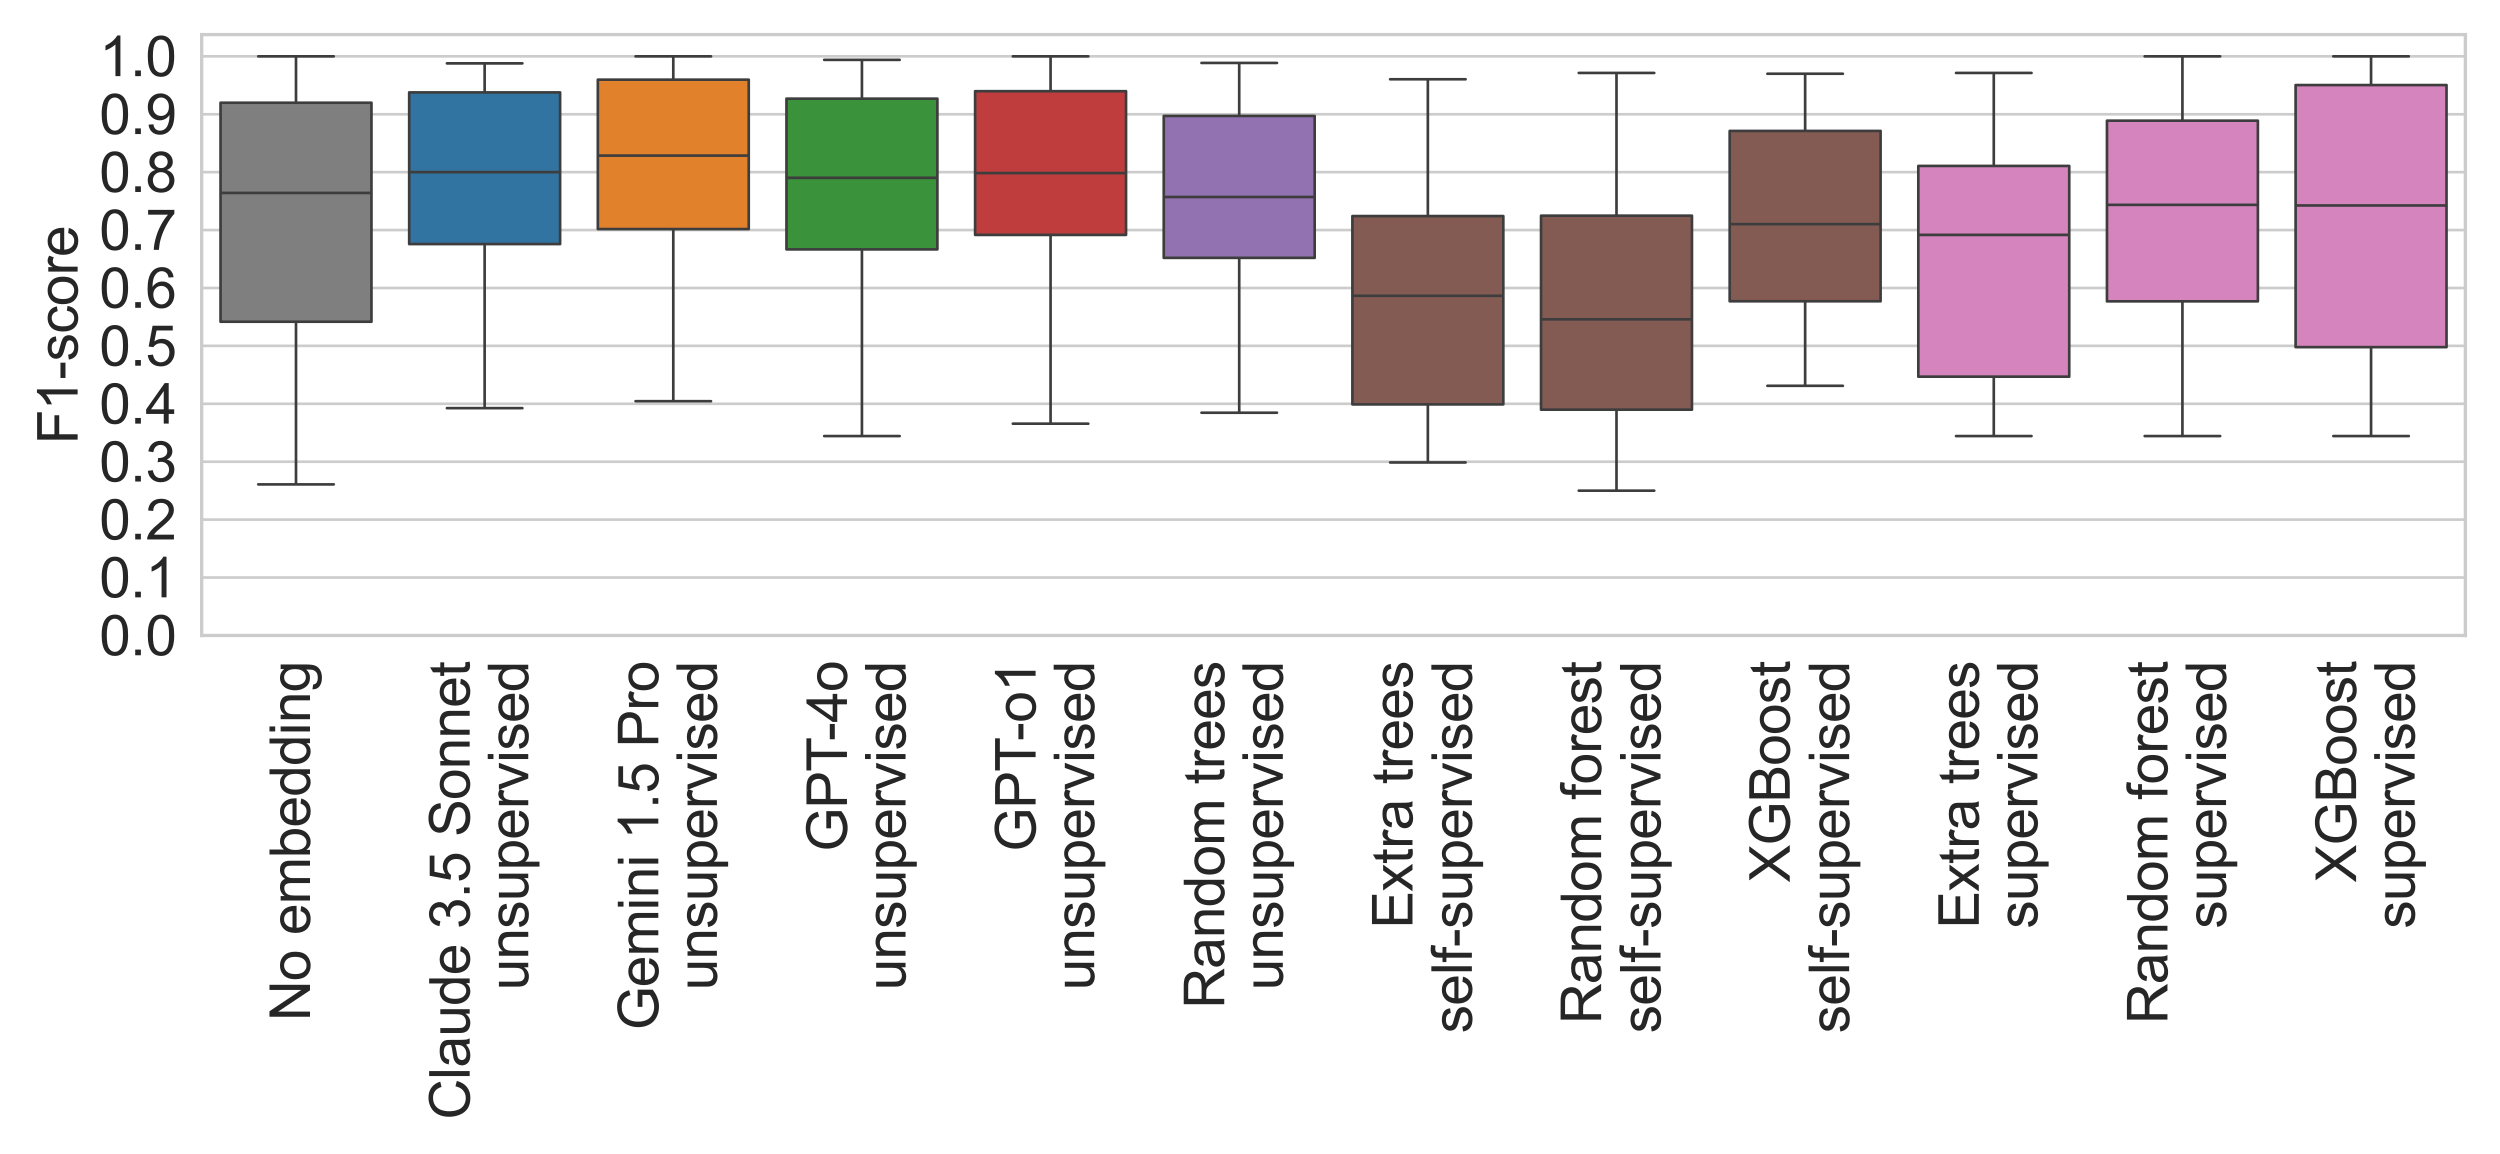 <?xml version="1.0" encoding="utf-8" standalone="no"?>
<!DOCTYPE svg PUBLIC "-//W3C//DTD SVG 1.1//EN"
  "http://www.w3.org/Graphics/SVG/1.1/DTD/svg11.dtd">
<svg xmlns:xlink="http://www.w3.org/1999/xlink" width="936pt" height="432pt" viewBox="0 0 936 432" xmlns="http://www.w3.org/2000/svg" version="1.1">
 <defs>
  <style type="text/css">*{stroke-linejoin: round; stroke-linecap: butt}</style>
 </defs>
 <g id="figure_1">
  <g id="patch_1">
   <path d="M 0 432 
L 936 432 
L 936 0 
L 0 0 
z
" style="fill: #ffffff"/>
  </g>
  <g id="axes_1">
   <g id="patch_2">
    <path d="M 75.51 237.91 
L 923.04 237.91 
L 923.04 12.96 
L 75.51 12.96 
z
" style="fill: #ffffff"/>
   </g>
   <g id="matplotlib.axis_1">
    <g id="xtick_1">
     <g id="text_1">
      <!-- No embedding -->
      <g style="fill: #262626" transform="translate(116.063 382.275) rotate(-90) scale(0.207 -0.207)">
       <defs>
        <path id="ArialMT-4e" d="M 488 0 
L 488 4581 
L 1109 4581 
L 3516 984 
L 3516 4581 
L 4097 4581 
L 4097 0 
L 3475 0 
L 1069 3600 
L 1069 0 
L 488 0 
z
" transform="scale(0.016)"/>
        <path id="ArialMT-6f" d="M 213 1659 
Q 213 2581 725 3025 
Q 1153 3394 1769 3394 
Q 2453 3394 2887 2945 
Q 3322 2497 3322 1706 
Q 3322 1066 3130 698 
Q 2938 331 2570 128 
Q 2203 -75 1769 -75 
Q 1072 -75 642 372 
Q 213 819 213 1659 
z
M 791 1659 
Q 791 1022 1069 705 
Q 1347 388 1769 388 
Q 2188 388 2466 706 
Q 2744 1025 2744 1678 
Q 2744 2294 2464 2611 
Q 2184 2928 1769 2928 
Q 1347 2928 1069 2612 
Q 791 2297 791 1659 
z
" transform="scale(0.016)"/>
        <path id="ArialMT-20" transform="scale(0.016)"/>
        <path id="ArialMT-65" d="M 2694 1069 
L 3275 997 
Q 3138 488 2766 206 
Q 2394 -75 1816 -75 
Q 1088 -75 661 373 
Q 234 822 234 1631 
Q 234 2469 665 2931 
Q 1097 3394 1784 3394 
Q 2450 3394 2872 2941 
Q 3294 2488 3294 1666 
Q 3294 1616 3291 1516 
L 816 1516 
Q 847 969 1125 678 
Q 1403 388 1819 388 
Q 2128 388 2347 550 
Q 2566 713 2694 1069 
z
M 847 1978 
L 2700 1978 
Q 2663 2397 2488 2606 
Q 2219 2931 1791 2931 
Q 1403 2931 1139 2672 
Q 875 2413 847 1978 
z
" transform="scale(0.016)"/>
        <path id="ArialMT-6d" d="M 422 0 
L 422 3319 
L 925 3319 
L 925 2853 
Q 1081 3097 1340 3245 
Q 1600 3394 1931 3394 
Q 2300 3394 2536 3241 
Q 2772 3088 2869 2813 
Q 3263 3394 3894 3394 
Q 4388 3394 4653 3120 
Q 4919 2847 4919 2278 
L 4919 0 
L 4359 0 
L 4359 2091 
Q 4359 2428 4304 2576 
Q 4250 2725 4106 2815 
Q 3963 2906 3769 2906 
Q 3419 2906 3187 2673 
Q 2956 2441 2956 1928 
L 2956 0 
L 2394 0 
L 2394 2156 
Q 2394 2531 2256 2718 
Q 2119 2906 1806 2906 
Q 1569 2906 1367 2781 
Q 1166 2656 1075 2415 
Q 984 2175 984 1722 
L 984 0 
L 422 0 
z
" transform="scale(0.016)"/>
        <path id="ArialMT-62" d="M 941 0 
L 419 0 
L 419 4581 
L 981 4581 
L 981 2947 
Q 1338 3394 1891 3394 
Q 2197 3394 2470 3270 
Q 2744 3147 2920 2923 
Q 3097 2700 3197 2384 
Q 3297 2069 3297 1709 
Q 3297 856 2875 390 
Q 2453 -75 1863 -75 
Q 1275 -75 941 416 
L 941 0 
z
M 934 1684 
Q 934 1088 1097 822 
Q 1363 388 1816 388 
Q 2184 388 2453 708 
Q 2722 1028 2722 1663 
Q 2722 2313 2464 2622 
Q 2206 2931 1841 2931 
Q 1472 2931 1203 2611 
Q 934 2291 934 1684 
z
" transform="scale(0.016)"/>
        <path id="ArialMT-64" d="M 2575 0 
L 2575 419 
Q 2259 -75 1647 -75 
Q 1250 -75 917 144 
Q 584 363 401 755 
Q 219 1147 219 1656 
Q 219 2153 384 2558 
Q 550 2963 881 3178 
Q 1213 3394 1622 3394 
Q 1922 3394 2156 3267 
Q 2391 3141 2538 2938 
L 2538 4581 
L 3097 4581 
L 3097 0 
L 2575 0 
z
M 797 1656 
Q 797 1019 1065 703 
Q 1334 388 1700 388 
Q 2069 388 2326 689 
Q 2584 991 2584 1609 
Q 2584 2291 2321 2609 
Q 2059 2928 1675 2928 
Q 1300 2928 1048 2622 
Q 797 2316 797 1656 
z
" transform="scale(0.016)"/>
        <path id="ArialMT-69" d="M 425 3934 
L 425 4581 
L 988 4581 
L 988 3934 
L 425 3934 
z
M 425 0 
L 425 3319 
L 988 3319 
L 988 0 
L 425 0 
z
" transform="scale(0.016)"/>
        <path id="ArialMT-6e" d="M 422 0 
L 422 3319 
L 928 3319 
L 928 2847 
Q 1294 3394 1984 3394 
Q 2284 3394 2536 3286 
Q 2788 3178 2913 3003 
Q 3038 2828 3088 2588 
Q 3119 2431 3119 2041 
L 3119 0 
L 2556 0 
L 2556 2019 
Q 2556 2363 2490 2533 
Q 2425 2703 2258 2804 
Q 2091 2906 1866 2906 
Q 1506 2906 1245 2678 
Q 984 2450 984 1813 
L 984 0 
L 422 0 
z
" transform="scale(0.016)"/>
        <path id="ArialMT-67" d="M 319 -275 
L 866 -356 
Q 900 -609 1056 -725 
Q 1266 -881 1628 -881 
Q 2019 -881 2231 -725 
Q 2444 -569 2519 -288 
Q 2563 -116 2559 434 
Q 2191 0 1641 0 
Q 956 0 581 494 
Q 206 988 206 1678 
Q 206 2153 378 2554 
Q 550 2956 876 3175 
Q 1203 3394 1644 3394 
Q 2231 3394 2613 2919 
L 2613 3319 
L 3131 3319 
L 3131 450 
Q 3131 -325 2973 -648 
Q 2816 -972 2473 -1159 
Q 2131 -1347 1631 -1347 
Q 1038 -1347 672 -1080 
Q 306 -813 319 -275 
z
M 784 1719 
Q 784 1066 1043 766 
Q 1303 466 1694 466 
Q 2081 466 2343 764 
Q 2606 1063 2606 1700 
Q 2606 2309 2336 2618 
Q 2066 2928 1684 2928 
Q 1309 2928 1046 2623 
Q 784 2319 784 1719 
z
" transform="scale(0.016)"/>
       </defs>
       <use xlink:href="#ArialMT-4e"/>
       <use xlink:href="#ArialMT-6f" x="72.217"/>
       <use xlink:href="#ArialMT-20" x="127.832"/>
       <use xlink:href="#ArialMT-65" x="155.615"/>
       <use xlink:href="#ArialMT-6d" x="211.23"/>
       <use xlink:href="#ArialMT-62" x="294.531"/>
       <use xlink:href="#ArialMT-65" x="350.146"/>
       <use xlink:href="#ArialMT-64" x="405.762"/>
       <use xlink:href="#ArialMT-64" x="461.377"/>
       <use xlink:href="#ArialMT-69" x="516.992"/>
       <use xlink:href="#ArialMT-6e" x="539.209"/>
       <use xlink:href="#ArialMT-67" x="594.824"/>
      </g>
     </g>
    </g>
    <g id="xtick_2">
     <g id="text_2">
      <!-- Claude 3.5 Sonnet -->
      <g style="fill: #262626" transform="translate(175.846 419.179) rotate(-90) scale(0.207 -0.207)">
       <defs>
        <path id="ArialMT-43" d="M 3763 1606 
L 4369 1453 
Q 4178 706 3683 314 
Q 3188 -78 2472 -78 
Q 1731 -78 1267 223 
Q 803 525 561 1097 
Q 319 1669 319 2325 
Q 319 3041 592 3573 
Q 866 4106 1370 4382 
Q 1875 4659 2481 4659 
Q 3169 4659 3637 4309 
Q 4106 3959 4291 3325 
L 3694 3184 
Q 3534 3684 3231 3912 
Q 2928 4141 2469 4141 
Q 1941 4141 1586 3887 
Q 1231 3634 1087 3207 
Q 944 2781 944 2328 
Q 944 1744 1114 1308 
Q 1284 872 1643 656 
Q 2003 441 2422 441 
Q 2931 441 3284 734 
Q 3638 1028 3763 1606 
z
" transform="scale(0.016)"/>
        <path id="ArialMT-6c" d="M 409 0 
L 409 4581 
L 972 4581 
L 972 0 
L 409 0 
z
" transform="scale(0.016)"/>
        <path id="ArialMT-61" d="M 2588 409 
Q 2275 144 1986 34 
Q 1697 -75 1366 -75 
Q 819 -75 525 192 
Q 231 459 231 875 
Q 231 1119 342 1320 
Q 453 1522 633 1644 
Q 813 1766 1038 1828 
Q 1203 1872 1538 1913 
Q 2219 1994 2541 2106 
Q 2544 2222 2544 2253 
Q 2544 2597 2384 2738 
Q 2169 2928 1744 2928 
Q 1347 2928 1158 2789 
Q 969 2650 878 2297 
L 328 2372 
Q 403 2725 575 2942 
Q 747 3159 1072 3276 
Q 1397 3394 1825 3394 
Q 2250 3394 2515 3294 
Q 2781 3194 2906 3042 
Q 3031 2891 3081 2659 
Q 3109 2516 3109 2141 
L 3109 1391 
Q 3109 606 3145 398 
Q 3181 191 3288 0 
L 2700 0 
Q 2613 175 2588 409 
z
M 2541 1666 
Q 2234 1541 1622 1453 
Q 1275 1403 1131 1340 
Q 988 1278 909 1158 
Q 831 1038 831 891 
Q 831 666 1001 516 
Q 1172 366 1500 366 
Q 1825 366 2078 508 
Q 2331 650 2450 897 
Q 2541 1088 2541 1459 
L 2541 1666 
z
" transform="scale(0.016)"/>
        <path id="ArialMT-75" d="M 2597 0 
L 2597 488 
Q 2209 -75 1544 -75 
Q 1250 -75 995 37 
Q 741 150 617 320 
Q 494 491 444 738 
Q 409 903 409 1263 
L 409 3319 
L 972 3319 
L 972 1478 
Q 972 1038 1006 884 
Q 1059 663 1231 536 
Q 1403 409 1656 409 
Q 1909 409 2131 539 
Q 2353 669 2445 892 
Q 2538 1116 2538 1541 
L 2538 3319 
L 3100 3319 
L 3100 0 
L 2597 0 
z
" transform="scale(0.016)"/>
        <path id="ArialMT-33" d="M 269 1209 
L 831 1284 
Q 928 806 1161 595 
Q 1394 384 1728 384 
Q 2125 384 2398 659 
Q 2672 934 2672 1341 
Q 2672 1728 2419 1979 
Q 2166 2231 1775 2231 
Q 1616 2231 1378 2169 
L 1441 2663 
Q 1497 2656 1531 2656 
Q 1891 2656 2178 2843 
Q 2466 3031 2466 3422 
Q 2466 3731 2256 3934 
Q 2047 4138 1716 4138 
Q 1388 4138 1169 3931 
Q 950 3725 888 3313 
L 325 3413 
Q 428 3978 793 4289 
Q 1159 4600 1703 4600 
Q 2078 4600 2393 4439 
Q 2709 4278 2876 4000 
Q 3044 3722 3044 3409 
Q 3044 3113 2884 2869 
Q 2725 2625 2413 2481 
Q 2819 2388 3044 2092 
Q 3269 1797 3269 1353 
Q 3269 753 2831 336 
Q 2394 -81 1725 -81 
Q 1122 -81 723 278 
Q 325 638 269 1209 
z
" transform="scale(0.016)"/>
        <path id="ArialMT-2e" d="M 581 0 
L 581 641 
L 1222 641 
L 1222 0 
L 581 0 
z
" transform="scale(0.016)"/>
        <path id="ArialMT-35" d="M 266 1200 
L 856 1250 
Q 922 819 1161 601 
Q 1400 384 1738 384 
Q 2144 384 2425 690 
Q 2706 997 2706 1503 
Q 2706 1984 2436 2262 
Q 2166 2541 1728 2541 
Q 1456 2541 1237 2417 
Q 1019 2294 894 2097 
L 366 2166 
L 809 4519 
L 3088 4519 
L 3088 3981 
L 1259 3981 
L 1013 2750 
Q 1425 3038 1878 3038 
Q 2478 3038 2890 2622 
Q 3303 2206 3303 1553 
Q 3303 931 2941 478 
Q 2500 -78 1738 -78 
Q 1113 -78 717 272 
Q 322 622 266 1200 
z
" transform="scale(0.016)"/>
        <path id="ArialMT-53" d="M 288 1472 
L 859 1522 
Q 900 1178 1048 958 
Q 1197 738 1509 602 
Q 1822 466 2213 466 
Q 2559 466 2825 569 
Q 3091 672 3220 851 
Q 3350 1031 3350 1244 
Q 3350 1459 3225 1620 
Q 3100 1781 2813 1891 
Q 2628 1963 1997 2114 
Q 1366 2266 1113 2400 
Q 784 2572 623 2826 
Q 463 3081 463 3397 
Q 463 3744 659 4045 
Q 856 4347 1234 4503 
Q 1613 4659 2075 4659 
Q 2584 4659 2973 4495 
Q 3363 4331 3572 4012 
Q 3781 3694 3797 3291 
L 3216 3247 
Q 3169 3681 2898 3903 
Q 2628 4125 2100 4125 
Q 1550 4125 1298 3923 
Q 1047 3722 1047 3438 
Q 1047 3191 1225 3031 
Q 1400 2872 2139 2705 
Q 2878 2538 3153 2413 
Q 3553 2228 3743 1945 
Q 3934 1663 3934 1294 
Q 3934 928 3725 604 
Q 3516 281 3123 101 
Q 2731 -78 2241 -78 
Q 1619 -78 1198 103 
Q 778 284 539 648 
Q 300 1013 288 1472 
z
" transform="scale(0.016)"/>
        <path id="ArialMT-74" d="M 1650 503 
L 1731 6 
Q 1494 -44 1306 -44 
Q 1000 -44 831 53 
Q 663 150 594 308 
Q 525 466 525 972 
L 525 2881 
L 113 2881 
L 113 3319 
L 525 3319 
L 525 4141 
L 1084 4478 
L 1084 3319 
L 1650 3319 
L 1650 2881 
L 1084 2881 
L 1084 941 
Q 1084 700 1114 631 
Q 1144 563 1211 522 
Q 1278 481 1403 481 
Q 1497 481 1650 503 
z
" transform="scale(0.016)"/>
       </defs>
       <use xlink:href="#ArialMT-43"/>
       <use xlink:href="#ArialMT-6c" x="72.217"/>
       <use xlink:href="#ArialMT-61" x="94.434"/>
       <use xlink:href="#ArialMT-75" x="150.049"/>
       <use xlink:href="#ArialMT-64" x="205.664"/>
       <use xlink:href="#ArialMT-65" x="261.279"/>
       <use xlink:href="#ArialMT-20" x="316.895"/>
       <use xlink:href="#ArialMT-33" x="344.678"/>
       <use xlink:href="#ArialMT-2e" x="400.293"/>
       <use xlink:href="#ArialMT-35" x="428.076"/>
       <use xlink:href="#ArialMT-20" x="483.691"/>
       <use xlink:href="#ArialMT-53" x="511.475"/>
       <use xlink:href="#ArialMT-6f" x="578.174"/>
       <use xlink:href="#ArialMT-6e" x="633.789"/>
       <use xlink:href="#ArialMT-6e" x="689.404"/>
       <use xlink:href="#ArialMT-65" x="745.02"/>
       <use xlink:href="#ArialMT-74" x="800.635"/>
      </g>
      <!-- unsupervised -->
      <g style="fill: #262626" transform="translate(197.778 370.744) rotate(-90) scale(0.207 -0.207)">
       <defs>
        <path id="ArialMT-73" d="M 197 991 
L 753 1078 
Q 800 744 1014 566 
Q 1228 388 1613 388 
Q 2000 388 2187 545 
Q 2375 703 2375 916 
Q 2375 1106 2209 1216 
Q 2094 1291 1634 1406 
Q 1016 1563 777 1677 
Q 538 1791 414 1992 
Q 291 2194 291 2438 
Q 291 2659 392 2848 
Q 494 3038 669 3163 
Q 800 3259 1026 3326 
Q 1253 3394 1513 3394 
Q 1903 3394 2198 3281 
Q 2494 3169 2634 2976 
Q 2775 2784 2828 2463 
L 2278 2388 
Q 2241 2644 2061 2787 
Q 1881 2931 1553 2931 
Q 1166 2931 1000 2803 
Q 834 2675 834 2503 
Q 834 2394 903 2306 
Q 972 2216 1119 2156 
Q 1203 2125 1616 2013 
Q 2213 1853 2448 1751 
Q 2684 1650 2818 1456 
Q 2953 1263 2953 975 
Q 2953 694 2789 445 
Q 2625 197 2315 61 
Q 2006 -75 1616 -75 
Q 969 -75 630 194 
Q 291 463 197 991 
z
" transform="scale(0.016)"/>
        <path id="ArialMT-70" d="M 422 -1272 
L 422 3319 
L 934 3319 
L 934 2888 
Q 1116 3141 1344 3267 
Q 1572 3394 1897 3394 
Q 2322 3394 2647 3175 
Q 2972 2956 3137 2557 
Q 3303 2159 3303 1684 
Q 3303 1175 3120 767 
Q 2938 359 2589 142 
Q 2241 -75 1856 -75 
Q 1575 -75 1351 44 
Q 1128 163 984 344 
L 984 -1272 
L 422 -1272 
z
M 931 1641 
Q 931 1000 1190 694 
Q 1450 388 1819 388 
Q 2194 388 2461 705 
Q 2728 1022 2728 1688 
Q 2728 2322 2467 2637 
Q 2206 2953 1844 2953 
Q 1484 2953 1207 2617 
Q 931 2281 931 1641 
z
" transform="scale(0.016)"/>
        <path id="ArialMT-72" d="M 416 0 
L 416 3319 
L 922 3319 
L 922 2816 
Q 1116 3169 1280 3281 
Q 1444 3394 1641 3394 
Q 1925 3394 2219 3213 
L 2025 2691 
Q 1819 2813 1613 2813 
Q 1428 2813 1281 2702 
Q 1134 2591 1072 2394 
Q 978 2094 978 1738 
L 978 0 
L 416 0 
z
" transform="scale(0.016)"/>
        <path id="ArialMT-76" d="M 1344 0 
L 81 3319 
L 675 3319 
L 1388 1331 
Q 1503 1009 1600 663 
Q 1675 925 1809 1294 
L 2547 3319 
L 3125 3319 
L 1869 0 
L 1344 0 
z
" transform="scale(0.016)"/>
       </defs>
       <use xlink:href="#ArialMT-75"/>
       <use xlink:href="#ArialMT-6e" x="55.615"/>
       <use xlink:href="#ArialMT-73" x="111.23"/>
       <use xlink:href="#ArialMT-75" x="161.23"/>
       <use xlink:href="#ArialMT-70" x="216.846"/>
       <use xlink:href="#ArialMT-65" x="272.461"/>
       <use xlink:href="#ArialMT-72" x="328.076"/>
       <use xlink:href="#ArialMT-76" x="361.377"/>
       <use xlink:href="#ArialMT-69" x="411.377"/>
       <use xlink:href="#ArialMT-73" x="433.594"/>
       <use xlink:href="#ArialMT-65" x="483.594"/>
       <use xlink:href="#ArialMT-64" x="539.209"/>
      </g>
     </g>
    </g>
    <g id="xtick_3">
     <g id="text_3">
      <!-- Gemini 1.5 Pro -->
      <g style="fill: #262626" transform="translate(246.473 385.7) rotate(-90) scale(0.207 -0.207)">
       <defs>
        <path id="ArialMT-47" d="M 2638 1797 
L 2638 2334 
L 4578 2338 
L 4578 638 
Q 4131 281 3656 101 
Q 3181 -78 2681 -78 
Q 2006 -78 1454 211 
Q 903 500 622 1047 
Q 341 1594 341 2269 
Q 341 2938 620 3517 
Q 900 4097 1425 4378 
Q 1950 4659 2634 4659 
Q 3131 4659 3532 4498 
Q 3934 4338 4162 4050 
Q 4391 3763 4509 3300 
L 3963 3150 
Q 3859 3500 3706 3700 
Q 3553 3900 3268 4020 
Q 2984 4141 2638 4141 
Q 2222 4141 1919 4014 
Q 1616 3888 1430 3681 
Q 1244 3475 1141 3228 
Q 966 2803 966 2306 
Q 966 1694 1177 1281 
Q 1388 869 1791 669 
Q 2194 469 2647 469 
Q 3041 469 3416 620 
Q 3791 772 3984 944 
L 3984 1797 
L 2638 1797 
z
" transform="scale(0.016)"/>
        <path id="ArialMT-31" d="M 2384 0 
L 1822 0 
L 1822 3584 
Q 1619 3391 1289 3197 
Q 959 3003 697 2906 
L 697 3450 
Q 1169 3672 1522 3987 
Q 1875 4303 2022 4600 
L 2384 4600 
L 2384 0 
z
" transform="scale(0.016)"/>
        <path id="ArialMT-50" d="M 494 0 
L 494 4581 
L 2222 4581 
Q 2678 4581 2919 4538 
Q 3256 4481 3484 4323 
Q 3713 4166 3852 3881 
Q 3991 3597 3991 3256 
Q 3991 2672 3619 2267 
Q 3247 1863 2275 1863 
L 1100 1863 
L 1100 0 
L 494 0 
z
M 1100 2403 
L 2284 2403 
Q 2872 2403 3119 2622 
Q 3366 2841 3366 3238 
Q 3366 3525 3220 3729 
Q 3075 3934 2838 4000 
Q 2684 4041 2272 4041 
L 1100 4041 
L 1100 2403 
z
" transform="scale(0.016)"/>
       </defs>
       <use xlink:href="#ArialMT-47"/>
       <use xlink:href="#ArialMT-65" x="77.783"/>
       <use xlink:href="#ArialMT-6d" x="133.398"/>
       <use xlink:href="#ArialMT-69" x="216.699"/>
       <use xlink:href="#ArialMT-6e" x="238.916"/>
       <use xlink:href="#ArialMT-69" x="294.531"/>
       <use xlink:href="#ArialMT-20" x="316.748"/>
       <use xlink:href="#ArialMT-31" x="344.531"/>
       <use xlink:href="#ArialMT-2e" x="400.146"/>
       <use xlink:href="#ArialMT-35" x="427.93"/>
       <use xlink:href="#ArialMT-20" x="483.545"/>
       <use xlink:href="#ArialMT-50" x="511.328"/>
       <use xlink:href="#ArialMT-72" x="578.027"/>
       <use xlink:href="#ArialMT-6f" x="611.328"/>
      </g>
      <!-- unsupervised -->
      <g style="fill: #262626" transform="translate(268.405 370.744) rotate(-90) scale(0.207 -0.207)">
       <use xlink:href="#ArialMT-75"/>
       <use xlink:href="#ArialMT-6e" x="55.615"/>
       <use xlink:href="#ArialMT-73" x="111.23"/>
       <use xlink:href="#ArialMT-75" x="161.23"/>
       <use xlink:href="#ArialMT-70" x="216.846"/>
       <use xlink:href="#ArialMT-65" x="272.461"/>
       <use xlink:href="#ArialMT-72" x="328.076"/>
       <use xlink:href="#ArialMT-76" x="361.377"/>
       <use xlink:href="#ArialMT-69" x="411.377"/>
       <use xlink:href="#ArialMT-73" x="433.594"/>
       <use xlink:href="#ArialMT-65" x="483.594"/>
       <use xlink:href="#ArialMT-64" x="539.209"/>
      </g>
     </g>
    </g>
    <g id="xtick_4">
     <g id="text_4">
      <!-- GPT-4o -->
      <g style="fill: #262626" transform="translate(317.101 318.862) rotate(-90) scale(0.207 -0.207)">
       <defs>
        <path id="ArialMT-54" d="M 1659 0 
L 1659 4041 
L 150 4041 
L 150 4581 
L 3781 4581 
L 3781 4041 
L 2266 4041 
L 2266 0 
L 1659 0 
z
" transform="scale(0.016)"/>
        <path id="ArialMT-2d" d="M 203 1375 
L 203 1941 
L 1931 1941 
L 1931 1375 
L 203 1375 
z
" transform="scale(0.016)"/>
        <path id="ArialMT-34" d="M 2069 0 
L 2069 1097 
L 81 1097 
L 81 1613 
L 2172 4581 
L 2631 4581 
L 2631 1613 
L 3250 1613 
L 3250 1097 
L 2631 1097 
L 2631 0 
L 2069 0 
z
M 2069 1613 
L 2069 3678 
L 634 1613 
L 2069 1613 
z
" transform="scale(0.016)"/>
       </defs>
       <use xlink:href="#ArialMT-47"/>
       <use xlink:href="#ArialMT-50" x="77.783"/>
       <use xlink:href="#ArialMT-54" x="144.482"/>
       <use xlink:href="#ArialMT-2d" x="200.066"/>
       <use xlink:href="#ArialMT-34" x="233.367"/>
       <use xlink:href="#ArialMT-6f" x="288.982"/>
      </g>
      <!-- unsupervised -->
      <g style="fill: #262626" transform="translate(339.033 370.744) rotate(-90) scale(0.207 -0.207)">
       <use xlink:href="#ArialMT-75"/>
       <use xlink:href="#ArialMT-6e" x="55.615"/>
       <use xlink:href="#ArialMT-73" x="111.23"/>
       <use xlink:href="#ArialMT-75" x="161.23"/>
       <use xlink:href="#ArialMT-70" x="216.846"/>
       <use xlink:href="#ArialMT-65" x="272.461"/>
       <use xlink:href="#ArialMT-72" x="328.076"/>
       <use xlink:href="#ArialMT-76" x="361.377"/>
       <use xlink:href="#ArialMT-69" x="411.377"/>
       <use xlink:href="#ArialMT-73" x="433.594"/>
       <use xlink:href="#ArialMT-65" x="483.594"/>
       <use xlink:href="#ArialMT-64" x="539.209"/>
      </g>
     </g>
    </g>
    <g id="xtick_5">
     <g id="text_5">
      <!-- GPT-o1 -->
      <g style="fill: #262626" transform="translate(387.728 318.862) rotate(-90) scale(0.207 -0.207)">
       <use xlink:href="#ArialMT-47"/>
       <use xlink:href="#ArialMT-50" x="77.783"/>
       <use xlink:href="#ArialMT-54" x="144.482"/>
       <use xlink:href="#ArialMT-2d" x="200.066"/>
       <use xlink:href="#ArialMT-6f" x="233.367"/>
       <use xlink:href="#ArialMT-31" x="288.982"/>
      </g>
      <!-- unsupervised -->
      <g style="fill: #262626" transform="translate(409.66 370.744) rotate(-90) scale(0.207 -0.207)">
       <use xlink:href="#ArialMT-75"/>
       <use xlink:href="#ArialMT-6e" x="55.615"/>
       <use xlink:href="#ArialMT-73" x="111.23"/>
       <use xlink:href="#ArialMT-75" x="161.23"/>
       <use xlink:href="#ArialMT-70" x="216.846"/>
       <use xlink:href="#ArialMT-65" x="272.461"/>
       <use xlink:href="#ArialMT-72" x="328.076"/>
       <use xlink:href="#ArialMT-76" x="361.377"/>
       <use xlink:href="#ArialMT-69" x="411.377"/>
       <use xlink:href="#ArialMT-73" x="433.594"/>
       <use xlink:href="#ArialMT-65" x="483.594"/>
       <use xlink:href="#ArialMT-64" x="539.209"/>
      </g>
     </g>
    </g>
    <g id="xtick_6">
     <g id="text_6">
      <!-- Random trees -->
      <g style="fill: #262626" transform="translate(458.356 377.639) rotate(-90) scale(0.207 -0.207)">
       <defs>
        <path id="ArialMT-52" d="M 503 0 
L 503 4581 
L 2534 4581 
Q 3147 4581 3465 4457 
Q 3784 4334 3975 4021 
Q 4166 3709 4166 3331 
Q 4166 2844 3850 2509 
Q 3534 2175 2875 2084 
Q 3116 1969 3241 1856 
Q 3506 1613 3744 1247 
L 4541 0 
L 3778 0 
L 3172 953 
Q 2906 1366 2734 1584 
Q 2563 1803 2427 1890 
Q 2291 1978 2150 2013 
Q 2047 2034 1813 2034 
L 1109 2034 
L 1109 0 
L 503 0 
z
M 1109 2559 
L 2413 2559 
Q 2828 2559 3062 2645 
Q 3297 2731 3419 2920 
Q 3541 3109 3541 3331 
Q 3541 3656 3305 3865 
Q 3069 4075 2559 4075 
L 1109 4075 
L 1109 2559 
z
" transform="scale(0.016)"/>
       </defs>
       <use xlink:href="#ArialMT-52"/>
       <use xlink:href="#ArialMT-61" x="72.217"/>
       <use xlink:href="#ArialMT-6e" x="127.832"/>
       <use xlink:href="#ArialMT-64" x="183.447"/>
       <use xlink:href="#ArialMT-6f" x="239.062"/>
       <use xlink:href="#ArialMT-6d" x="294.678"/>
       <use xlink:href="#ArialMT-20" x="377.979"/>
       <use xlink:href="#ArialMT-74" x="405.762"/>
       <use xlink:href="#ArialMT-72" x="433.545"/>
       <use xlink:href="#ArialMT-65" x="466.846"/>
       <use xlink:href="#ArialMT-65" x="522.461"/>
       <use xlink:href="#ArialMT-73" x="578.076"/>
      </g>
      <!-- unsupervised -->
      <g style="fill: #262626" transform="translate(480.288 370.744) rotate(-90) scale(0.207 -0.207)">
       <use xlink:href="#ArialMT-75"/>
       <use xlink:href="#ArialMT-6e" x="55.615"/>
       <use xlink:href="#ArialMT-73" x="111.23"/>
       <use xlink:href="#ArialMT-75" x="161.23"/>
       <use xlink:href="#ArialMT-70" x="216.846"/>
       <use xlink:href="#ArialMT-65" x="272.461"/>
       <use xlink:href="#ArialMT-72" x="328.076"/>
       <use xlink:href="#ArialMT-76" x="361.377"/>
       <use xlink:href="#ArialMT-69" x="411.377"/>
       <use xlink:href="#ArialMT-73" x="433.594"/>
       <use xlink:href="#ArialMT-65" x="483.594"/>
       <use xlink:href="#ArialMT-64" x="539.209"/>
      </g>
     </g>
    </g>
    <g id="xtick_7">
     <g id="text_7">
      <!-- Extra trees -->
      <g style="fill: #262626" transform="translate(528.832 347.662) rotate(-90) scale(0.207 -0.207)">
       <defs>
        <path id="ArialMT-45" d="M 506 0 
L 506 4581 
L 3819 4581 
L 3819 4041 
L 1113 4041 
L 1113 2638 
L 3647 2638 
L 3647 2100 
L 1113 2100 
L 1113 541 
L 3925 541 
L 3925 0 
L 506 0 
z
" transform="scale(0.016)"/>
        <path id="ArialMT-78" d="M 47 0 
L 1259 1725 
L 138 3319 
L 841 3319 
L 1350 2541 
Q 1494 2319 1581 2169 
Q 1719 2375 1834 2534 
L 2394 3319 
L 3066 3319 
L 1919 1756 
L 3153 0 
L 2463 0 
L 1781 1031 
L 1600 1309 
L 728 0 
L 47 0 
z
" transform="scale(0.016)"/>
       </defs>
       <use xlink:href="#ArialMT-45"/>
       <use xlink:href="#ArialMT-78" x="66.699"/>
       <use xlink:href="#ArialMT-74" x="116.699"/>
       <use xlink:href="#ArialMT-72" x="144.482"/>
       <use xlink:href="#ArialMT-61" x="177.783"/>
       <use xlink:href="#ArialMT-20" x="233.398"/>
       <use xlink:href="#ArialMT-74" x="261.182"/>
       <use xlink:href="#ArialMT-72" x="288.965"/>
       <use xlink:href="#ArialMT-65" x="322.266"/>
       <use xlink:href="#ArialMT-65" x="377.881"/>
       <use xlink:href="#ArialMT-73" x="433.496"/>
      </g>
      <!-- self-supervised -->
      <g style="fill: #262626" transform="translate(551.067 386.853) rotate(-90) scale(0.207 -0.207)">
       <defs>
        <path id="ArialMT-66" d="M 556 0 
L 556 2881 
L 59 2881 
L 59 3319 
L 556 3319 
L 556 3672 
Q 556 4006 616 4169 
Q 697 4388 901 4523 
Q 1106 4659 1475 4659 
Q 1713 4659 2000 4603 
L 1916 4113 
Q 1741 4144 1584 4144 
Q 1328 4144 1222 4034 
Q 1116 3925 1116 3625 
L 1116 3319 
L 1763 3319 
L 1763 2881 
L 1116 2881 
L 1116 0 
L 556 0 
z
" transform="scale(0.016)"/>
       </defs>
       <use xlink:href="#ArialMT-73"/>
       <use xlink:href="#ArialMT-65" x="50"/>
       <use xlink:href="#ArialMT-6c" x="105.615"/>
       <use xlink:href="#ArialMT-66" x="127.832"/>
       <use xlink:href="#ArialMT-2d" x="155.615"/>
       <use xlink:href="#ArialMT-73" x="188.916"/>
       <use xlink:href="#ArialMT-75" x="238.916"/>
       <use xlink:href="#ArialMT-70" x="294.531"/>
       <use xlink:href="#ArialMT-65" x="350.146"/>
       <use xlink:href="#ArialMT-72" x="405.762"/>
       <use xlink:href="#ArialMT-76" x="439.062"/>
       <use xlink:href="#ArialMT-69" x="489.062"/>
       <use xlink:href="#ArialMT-73" x="511.279"/>
       <use xlink:href="#ArialMT-65" x="561.279"/>
       <use xlink:href="#ArialMT-64" x="616.895"/>
      </g>
     </g>
    </g>
    <g id="xtick_8">
     <g id="text_8">
      <!-- Random forest -->
      <g style="fill: #262626" transform="translate(599.459 383.399) rotate(-90) scale(0.207 -0.207)">
       <use xlink:href="#ArialMT-52"/>
       <use xlink:href="#ArialMT-61" x="72.217"/>
       <use xlink:href="#ArialMT-6e" x="127.832"/>
       <use xlink:href="#ArialMT-64" x="183.447"/>
       <use xlink:href="#ArialMT-6f" x="239.062"/>
       <use xlink:href="#ArialMT-6d" x="294.678"/>
       <use xlink:href="#ArialMT-20" x="377.979"/>
       <use xlink:href="#ArialMT-66" x="405.762"/>
       <use xlink:href="#ArialMT-6f" x="433.545"/>
       <use xlink:href="#ArialMT-72" x="489.16"/>
       <use xlink:href="#ArialMT-65" x="522.461"/>
       <use xlink:href="#ArialMT-73" x="578.076"/>
       <use xlink:href="#ArialMT-74" x="628.076"/>
      </g>
      <!-- self-supervised -->
      <g style="fill: #262626" transform="translate(621.695 386.853) rotate(-90) scale(0.207 -0.207)">
       <use xlink:href="#ArialMT-73"/>
       <use xlink:href="#ArialMT-65" x="50"/>
       <use xlink:href="#ArialMT-6c" x="105.615"/>
       <use xlink:href="#ArialMT-66" x="127.832"/>
       <use xlink:href="#ArialMT-2d" x="155.615"/>
       <use xlink:href="#ArialMT-73" x="188.916"/>
       <use xlink:href="#ArialMT-75" x="238.916"/>
       <use xlink:href="#ArialMT-70" x="294.531"/>
       <use xlink:href="#ArialMT-65" x="350.146"/>
       <use xlink:href="#ArialMT-72" x="405.762"/>
       <use xlink:href="#ArialMT-76" x="439.062"/>
       <use xlink:href="#ArialMT-69" x="489.062"/>
       <use xlink:href="#ArialMT-73" x="511.279"/>
       <use xlink:href="#ArialMT-65" x="561.279"/>
       <use xlink:href="#ArialMT-64" x="616.895"/>
      </g>
     </g>
    </g>
    <g id="xtick_9">
     <g id="text_9">
      <!-- XGBoost -->
      <g style="fill: #262626" transform="translate(670.087 330.393) rotate(-90) scale(0.207 -0.207)">
       <defs>
        <path id="ArialMT-58" d="M 28 0 
L 1800 2388 
L 238 4581 
L 959 4581 
L 1791 3406 
Q 2050 3041 2159 2844 
Q 2313 3094 2522 3366 
L 3444 4581 
L 4103 4581 
L 2494 2422 
L 4228 0 
L 3478 0 
L 2325 1634 
Q 2228 1775 2125 1941 
Q 1972 1691 1906 1597 
L 756 0 
L 28 0 
z
" transform="scale(0.016)"/>
        <path id="ArialMT-42" d="M 469 0 
L 469 4581 
L 2188 4581 
Q 2713 4581 3030 4442 
Q 3347 4303 3526 4014 
Q 3706 3725 3706 3409 
Q 3706 3116 3547 2856 
Q 3388 2597 3066 2438 
Q 3481 2316 3704 2022 
Q 3928 1728 3928 1328 
Q 3928 1006 3792 729 
Q 3656 453 3456 303 
Q 3256 153 2954 76 
Q 2653 0 2216 0 
L 469 0 
z
M 1075 2656 
L 2066 2656 
Q 2469 2656 2644 2709 
Q 2875 2778 2992 2937 
Q 3109 3097 3109 3338 
Q 3109 3566 3000 3739 
Q 2891 3913 2687 3977 
Q 2484 4041 1991 4041 
L 1075 4041 
L 1075 2656 
z
M 1075 541 
L 2216 541 
Q 2509 541 2628 563 
Q 2838 600 2978 687 
Q 3119 775 3209 942 
Q 3300 1109 3300 1328 
Q 3300 1584 3169 1773 
Q 3038 1963 2805 2039 
Q 2572 2116 2134 2116 
L 1075 2116 
L 1075 541 
z
" transform="scale(0.016)"/>
       </defs>
       <use xlink:href="#ArialMT-58"/>
       <use xlink:href="#ArialMT-47" x="66.699"/>
       <use xlink:href="#ArialMT-42" x="144.482"/>
       <use xlink:href="#ArialMT-6f" x="211.182"/>
       <use xlink:href="#ArialMT-6f" x="266.797"/>
       <use xlink:href="#ArialMT-73" x="322.412"/>
       <use xlink:href="#ArialMT-74" x="372.412"/>
      </g>
      <!-- self-supervised -->
      <g style="fill: #262626" transform="translate(692.322 386.853) rotate(-90) scale(0.207 -0.207)">
       <use xlink:href="#ArialMT-73"/>
       <use xlink:href="#ArialMT-65" x="50"/>
       <use xlink:href="#ArialMT-6c" x="105.615"/>
       <use xlink:href="#ArialMT-66" x="127.832"/>
       <use xlink:href="#ArialMT-2d" x="155.615"/>
       <use xlink:href="#ArialMT-73" x="188.916"/>
       <use xlink:href="#ArialMT-75" x="238.916"/>
       <use xlink:href="#ArialMT-70" x="294.531"/>
       <use xlink:href="#ArialMT-65" x="350.146"/>
       <use xlink:href="#ArialMT-72" x="405.762"/>
       <use xlink:href="#ArialMT-76" x="439.062"/>
       <use xlink:href="#ArialMT-69" x="489.062"/>
       <use xlink:href="#ArialMT-73" x="511.279"/>
       <use xlink:href="#ArialMT-65" x="561.279"/>
       <use xlink:href="#ArialMT-64" x="616.895"/>
      </g>
     </g>
    </g>
    <g id="xtick_10">
     <g id="text_10">
      <!-- Extra trees -->
      <g style="fill: #262626" transform="translate(740.866 347.662) rotate(-90) scale(0.207 -0.207)">
       <use xlink:href="#ArialMT-45"/>
       <use xlink:href="#ArialMT-78" x="66.699"/>
       <use xlink:href="#ArialMT-74" x="116.699"/>
       <use xlink:href="#ArialMT-72" x="144.482"/>
       <use xlink:href="#ArialMT-61" x="177.783"/>
       <use xlink:href="#ArialMT-20" x="233.398"/>
       <use xlink:href="#ArialMT-74" x="261.182"/>
       <use xlink:href="#ArialMT-72" x="288.965"/>
       <use xlink:href="#ArialMT-65" x="322.266"/>
       <use xlink:href="#ArialMT-65" x="377.881"/>
       <use xlink:href="#ArialMT-73" x="433.496"/>
      </g>
      <!-- supervised -->
      <g style="fill: #262626" transform="translate(762.798 347.682) rotate(-90) scale(0.207 -0.207)">
       <use xlink:href="#ArialMT-73"/>
       <use xlink:href="#ArialMT-75" x="50"/>
       <use xlink:href="#ArialMT-70" x="105.615"/>
       <use xlink:href="#ArialMT-65" x="161.23"/>
       <use xlink:href="#ArialMT-72" x="216.846"/>
       <use xlink:href="#ArialMT-76" x="250.146"/>
       <use xlink:href="#ArialMT-69" x="300.146"/>
       <use xlink:href="#ArialMT-73" x="322.363"/>
       <use xlink:href="#ArialMT-65" x="372.363"/>
       <use xlink:href="#ArialMT-64" x="427.979"/>
      </g>
     </g>
    </g>
    <g id="xtick_11">
     <g id="text_11">
      <!-- Random forest -->
      <g style="fill: #262626" transform="translate(811.493 383.399) rotate(-90) scale(0.207 -0.207)">
       <use xlink:href="#ArialMT-52"/>
       <use xlink:href="#ArialMT-61" x="72.217"/>
       <use xlink:href="#ArialMT-6e" x="127.832"/>
       <use xlink:href="#ArialMT-64" x="183.447"/>
       <use xlink:href="#ArialMT-6f" x="239.062"/>
       <use xlink:href="#ArialMT-6d" x="294.678"/>
       <use xlink:href="#ArialMT-20" x="377.979"/>
       <use xlink:href="#ArialMT-66" x="405.762"/>
       <use xlink:href="#ArialMT-6f" x="433.545"/>
       <use xlink:href="#ArialMT-72" x="489.16"/>
       <use xlink:href="#ArialMT-65" x="522.461"/>
       <use xlink:href="#ArialMT-73" x="578.076"/>
       <use xlink:href="#ArialMT-74" x="628.076"/>
      </g>
      <!-- supervised -->
      <g style="fill: #262626" transform="translate(833.425 347.682) rotate(-90) scale(0.207 -0.207)">
       <use xlink:href="#ArialMT-73"/>
       <use xlink:href="#ArialMT-75" x="50"/>
       <use xlink:href="#ArialMT-70" x="105.615"/>
       <use xlink:href="#ArialMT-65" x="161.23"/>
       <use xlink:href="#ArialMT-72" x="216.846"/>
       <use xlink:href="#ArialMT-76" x="250.146"/>
       <use xlink:href="#ArialMT-69" x="300.146"/>
       <use xlink:href="#ArialMT-73" x="322.363"/>
       <use xlink:href="#ArialMT-65" x="372.363"/>
       <use xlink:href="#ArialMT-64" x="427.979"/>
      </g>
     </g>
    </g>
    <g id="xtick_12">
     <g id="text_12">
      <!-- XGBoost -->
      <g style="fill: #262626" transform="translate(882.121 330.393) rotate(-90) scale(0.207 -0.207)">
       <use xlink:href="#ArialMT-58"/>
       <use xlink:href="#ArialMT-47" x="66.699"/>
       <use xlink:href="#ArialMT-42" x="144.482"/>
       <use xlink:href="#ArialMT-6f" x="211.182"/>
       <use xlink:href="#ArialMT-6f" x="266.797"/>
       <use xlink:href="#ArialMT-73" x="322.412"/>
       <use xlink:href="#ArialMT-74" x="372.412"/>
      </g>
      <!-- supervised -->
      <g style="fill: #262626" transform="translate(904.053 347.682) rotate(-90) scale(0.207 -0.207)">
       <use xlink:href="#ArialMT-73"/>
       <use xlink:href="#ArialMT-75" x="50"/>
       <use xlink:href="#ArialMT-70" x="105.615"/>
       <use xlink:href="#ArialMT-65" x="161.23"/>
       <use xlink:href="#ArialMT-72" x="216.846"/>
       <use xlink:href="#ArialMT-76" x="250.146"/>
       <use xlink:href="#ArialMT-69" x="300.146"/>
       <use xlink:href="#ArialMT-73" x="322.363"/>
       <use xlink:href="#ArialMT-65" x="372.363"/>
       <use xlink:href="#ArialMT-64" x="427.979"/>
      </g>
     </g>
    </g>
   </g>
   <g id="matplotlib.axis_2">
    <g id="ytick_1">
     <g id="line2d_1">
      <path d="M 75.51 237.91 
L 923.04 237.91 
" clip-path="url(#p2169b7d4d4)" style="fill: none; stroke: #cccccc; stroke-linecap: round"/>
     </g>
     <g id="text_13">
      <!-- 0.0 -->
      <g style="fill: #262626" transform="translate(37.187 245.331) scale(0.207 -0.207)">
       <defs>
        <path id="ArialMT-30" d="M 266 2259 
Q 266 3072 433 3567 
Q 600 4063 929 4331 
Q 1259 4600 1759 4600 
Q 2128 4600 2406 4451 
Q 2684 4303 2865 4023 
Q 3047 3744 3150 3342 
Q 3253 2941 3253 2259 
Q 3253 1453 3087 958 
Q 2922 463 2592 192 
Q 2263 -78 1759 -78 
Q 1097 -78 719 397 
Q 266 969 266 2259 
z
M 844 2259 
Q 844 1131 1108 757 
Q 1372 384 1759 384 
Q 2147 384 2411 759 
Q 2675 1134 2675 2259 
Q 2675 3391 2411 3762 
Q 2147 4134 1753 4134 
Q 1366 4134 1134 3806 
Q 844 3388 844 2259 
z
" transform="scale(0.016)"/>
       </defs>
       <use xlink:href="#ArialMT-30"/>
       <use xlink:href="#ArialMT-2e" x="55.615"/>
       <use xlink:href="#ArialMT-30" x="83.398"/>
      </g>
     </g>
    </g>
    <g id="ytick_2">
     <g id="line2d_2">
      <path d="M 75.51 216.228 
L 923.04 216.228 
" clip-path="url(#p2169b7d4d4)" style="fill: none; stroke: #cccccc; stroke-linecap: round"/>
     </g>
     <g id="text_14">
      <!-- 0.1 -->
      <g style="fill: #262626" transform="translate(37.187 223.649) scale(0.207 -0.207)">
       <use xlink:href="#ArialMT-30"/>
       <use xlink:href="#ArialMT-2e" x="55.615"/>
       <use xlink:href="#ArialMT-31" x="83.398"/>
      </g>
     </g>
    </g>
    <g id="ytick_3">
     <g id="line2d_3">
      <path d="M 75.51 194.546 
L 923.04 194.546 
" clip-path="url(#p2169b7d4d4)" style="fill: none; stroke: #cccccc; stroke-linecap: round"/>
     </g>
     <g id="text_15">
      <!-- 0.2 -->
      <g style="fill: #262626" transform="translate(37.187 201.967) scale(0.207 -0.207)">
       <defs>
        <path id="ArialMT-32" d="M 3222 541 
L 3222 0 
L 194 0 
Q 188 203 259 391 
Q 375 700 629 1000 
Q 884 1300 1366 1694 
Q 2113 2306 2375 2664 
Q 2638 3022 2638 3341 
Q 2638 3675 2398 3904 
Q 2159 4134 1775 4134 
Q 1369 4134 1125 3890 
Q 881 3647 878 3216 
L 300 3275 
Q 359 3922 746 4261 
Q 1134 4600 1788 4600 
Q 2447 4600 2831 4234 
Q 3216 3869 3216 3328 
Q 3216 3053 3103 2787 
Q 2991 2522 2730 2228 
Q 2469 1934 1863 1422 
Q 1356 997 1212 845 
Q 1069 694 975 541 
L 3222 541 
z
" transform="scale(0.016)"/>
       </defs>
       <use xlink:href="#ArialMT-30"/>
       <use xlink:href="#ArialMT-2e" x="55.615"/>
       <use xlink:href="#ArialMT-32" x="83.398"/>
      </g>
     </g>
    </g>
    <g id="ytick_4">
     <g id="line2d_4">
      <path d="M 75.51 172.864 
L 923.04 172.864 
" clip-path="url(#p2169b7d4d4)" style="fill: none; stroke: #cccccc; stroke-linecap: round"/>
     </g>
     <g id="text_16">
      <!-- 0.3 -->
      <g style="fill: #262626" transform="translate(37.187 180.285) scale(0.207 -0.207)">
       <use xlink:href="#ArialMT-30"/>
       <use xlink:href="#ArialMT-2e" x="55.615"/>
       <use xlink:href="#ArialMT-33" x="83.398"/>
      </g>
     </g>
    </g>
    <g id="ytick_5">
     <g id="line2d_5">
      <path d="M 75.51 151.182 
L 923.04 151.182 
" clip-path="url(#p2169b7d4d4)" style="fill: none; stroke: #cccccc; stroke-linecap: round"/>
     </g>
     <g id="text_17">
      <!-- 0.4 -->
      <g style="fill: #262626" transform="translate(37.187 158.604) scale(0.207 -0.207)">
       <use xlink:href="#ArialMT-30"/>
       <use xlink:href="#ArialMT-2e" x="55.615"/>
       <use xlink:href="#ArialMT-34" x="83.398"/>
      </g>
     </g>
    </g>
    <g id="ytick_6">
     <g id="line2d_6">
      <path d="M 75.51 129.5 
L 923.04 129.5 
" clip-path="url(#p2169b7d4d4)" style="fill: none; stroke: #cccccc; stroke-linecap: round"/>
     </g>
     <g id="text_18">
      <!-- 0.5 -->
      <g style="fill: #262626" transform="translate(37.187 136.922) scale(0.207 -0.207)">
       <use xlink:href="#ArialMT-30"/>
       <use xlink:href="#ArialMT-2e" x="55.615"/>
       <use xlink:href="#ArialMT-35" x="83.398"/>
      </g>
     </g>
    </g>
    <g id="ytick_7">
     <g id="line2d_7">
      <path d="M 75.51 107.818 
L 923.04 107.818 
" clip-path="url(#p2169b7d4d4)" style="fill: none; stroke: #cccccc; stroke-linecap: round"/>
     </g>
     <g id="text_19">
      <!-- 0.6 -->
      <g style="fill: #262626" transform="translate(37.187 115.24) scale(0.207 -0.207)">
       <defs>
        <path id="ArialMT-36" d="M 3184 3459 
L 2625 3416 
Q 2550 3747 2413 3897 
Q 2184 4138 1850 4138 
Q 1581 4138 1378 3988 
Q 1113 3794 959 3422 
Q 806 3050 800 2363 
Q 1003 2672 1297 2822 
Q 1591 2972 1913 2972 
Q 2475 2972 2870 2558 
Q 3266 2144 3266 1488 
Q 3266 1056 3080 686 
Q 2894 316 2569 119 
Q 2244 -78 1831 -78 
Q 1128 -78 684 439 
Q 241 956 241 2144 
Q 241 3472 731 4075 
Q 1159 4600 1884 4600 
Q 2425 4600 2770 4297 
Q 3116 3994 3184 3459 
z
M 888 1484 
Q 888 1194 1011 928 
Q 1134 663 1356 523 
Q 1578 384 1822 384 
Q 2178 384 2434 671 
Q 2691 959 2691 1453 
Q 2691 1928 2437 2201 
Q 2184 2475 1800 2475 
Q 1419 2475 1153 2201 
Q 888 1928 888 1484 
z
" transform="scale(0.016)"/>
       </defs>
       <use xlink:href="#ArialMT-30"/>
       <use xlink:href="#ArialMT-2e" x="55.615"/>
       <use xlink:href="#ArialMT-36" x="83.398"/>
      </g>
     </g>
    </g>
    <g id="ytick_8">
     <g id="line2d_8">
      <path d="M 75.51 86.137 
L 923.04 86.137 
" clip-path="url(#p2169b7d4d4)" style="fill: none; stroke: #cccccc; stroke-linecap: round"/>
     </g>
     <g id="text_20">
      <!-- 0.7 -->
      <g style="fill: #262626" transform="translate(37.187 93.558) scale(0.207 -0.207)">
       <defs>
        <path id="ArialMT-37" d="M 303 3981 
L 303 4522 
L 3269 4522 
L 3269 4084 
Q 2831 3619 2401 2847 
Q 1972 2075 1738 1259 
Q 1569 684 1522 0 
L 944 0 
Q 953 541 1156 1306 
Q 1359 2072 1739 2783 
Q 2119 3494 2547 3981 
L 303 3981 
z
" transform="scale(0.016)"/>
       </defs>
       <use xlink:href="#ArialMT-30"/>
       <use xlink:href="#ArialMT-2e" x="55.615"/>
       <use xlink:href="#ArialMT-37" x="83.398"/>
      </g>
     </g>
    </g>
    <g id="ytick_9">
     <g id="line2d_9">
      <path d="M 75.51 64.455 
L 923.04 64.455 
" clip-path="url(#p2169b7d4d4)" style="fill: none; stroke: #cccccc; stroke-linecap: round"/>
     </g>
     <g id="text_21">
      <!-- 0.8 -->
      <g style="fill: #262626" transform="translate(37.187 71.876) scale(0.207 -0.207)">
       <defs>
        <path id="ArialMT-38" d="M 1131 2484 
Q 781 2613 612 2850 
Q 444 3088 444 3419 
Q 444 3919 803 4259 
Q 1163 4600 1759 4600 
Q 2359 4600 2725 4251 
Q 3091 3903 3091 3403 
Q 3091 3084 2923 2848 
Q 2756 2613 2416 2484 
Q 2838 2347 3058 2040 
Q 3278 1734 3278 1309 
Q 3278 722 2862 322 
Q 2447 -78 1769 -78 
Q 1091 -78 675 323 
Q 259 725 259 1325 
Q 259 1772 486 2073 
Q 713 2375 1131 2484 
z
M 1019 3438 
Q 1019 3113 1228 2906 
Q 1438 2700 1772 2700 
Q 2097 2700 2305 2904 
Q 2513 3109 2513 3406 
Q 2513 3716 2298 3927 
Q 2084 4138 1766 4138 
Q 1444 4138 1231 3931 
Q 1019 3725 1019 3438 
z
M 838 1322 
Q 838 1081 952 856 
Q 1066 631 1291 507 
Q 1516 384 1775 384 
Q 2178 384 2440 643 
Q 2703 903 2703 1303 
Q 2703 1709 2433 1975 
Q 2163 2241 1756 2241 
Q 1359 2241 1098 1978 
Q 838 1716 838 1322 
z
" transform="scale(0.016)"/>
       </defs>
       <use xlink:href="#ArialMT-30"/>
       <use xlink:href="#ArialMT-2e" x="55.615"/>
       <use xlink:href="#ArialMT-38" x="83.398"/>
      </g>
     </g>
    </g>
    <g id="ytick_10">
     <g id="line2d_10">
      <path d="M 75.51 42.773 
L 923.04 42.773 
" clip-path="url(#p2169b7d4d4)" style="fill: none; stroke: #cccccc; stroke-linecap: round"/>
     </g>
     <g id="text_22">
      <!-- 0.9 -->
      <g style="fill: #262626" transform="translate(37.187 50.194) scale(0.207 -0.207)">
       <defs>
        <path id="ArialMT-39" d="M 350 1059 
L 891 1109 
Q 959 728 1153 556 
Q 1347 384 1650 384 
Q 1909 384 2104 503 
Q 2300 622 2425 820 
Q 2550 1019 2634 1356 
Q 2719 1694 2719 2044 
Q 2719 2081 2716 2156 
Q 2547 1888 2255 1720 
Q 1963 1553 1622 1553 
Q 1053 1553 659 1965 
Q 266 2378 266 3053 
Q 266 3750 677 4175 
Q 1088 4600 1706 4600 
Q 2153 4600 2523 4359 
Q 2894 4119 3086 3673 
Q 3278 3228 3278 2384 
Q 3278 1506 3087 986 
Q 2897 466 2520 194 
Q 2144 -78 1638 -78 
Q 1100 -78 759 220 
Q 419 519 350 1059 
z
M 2653 3081 
Q 2653 3566 2395 3850 
Q 2138 4134 1775 4134 
Q 1400 4134 1122 3828 
Q 844 3522 844 3034 
Q 844 2597 1108 2323 
Q 1372 2050 1759 2050 
Q 2150 2050 2401 2323 
Q 2653 2597 2653 3081 
z
" transform="scale(0.016)"/>
       </defs>
       <use xlink:href="#ArialMT-30"/>
       <use xlink:href="#ArialMT-2e" x="55.615"/>
       <use xlink:href="#ArialMT-39" x="83.398"/>
      </g>
     </g>
    </g>
    <g id="ytick_11">
     <g id="line2d_11">
      <path d="M 75.51 21.091 
L 923.04 21.091 
" clip-path="url(#p2169b7d4d4)" style="fill: none; stroke: #cccccc; stroke-linecap: round"/>
     </g>
     <g id="text_23">
      <!-- 1.0 -->
      <g style="fill: #262626" transform="translate(37.187 28.512) scale(0.207 -0.207)">
       <use xlink:href="#ArialMT-31"/>
       <use xlink:href="#ArialMT-2e" x="55.615"/>
       <use xlink:href="#ArialMT-30" x="83.398"/>
      </g>
     </g>
    </g>
    <g id="text_24">
     <!-- F1-score -->
     <g style="fill: #262626" transform="translate(29.066 166.337) rotate(-90) scale(0.207 -0.207)">
      <defs>
       <path id="ArialMT-46" d="M 525 0 
L 525 4581 
L 3616 4581 
L 3616 4041 
L 1131 4041 
L 1131 2622 
L 3281 2622 
L 3281 2081 
L 1131 2081 
L 1131 0 
L 525 0 
z
" transform="scale(0.016)"/>
       <path id="ArialMT-63" d="M 2588 1216 
L 3141 1144 
Q 3050 572 2676 248 
Q 2303 -75 1759 -75 
Q 1078 -75 664 370 
Q 250 816 250 1647 
Q 250 2184 428 2587 
Q 606 2991 970 3192 
Q 1334 3394 1763 3394 
Q 2303 3394 2647 3120 
Q 2991 2847 3088 2344 
L 2541 2259 
Q 2463 2594 2264 2762 
Q 2066 2931 1784 2931 
Q 1359 2931 1093 2626 
Q 828 2322 828 1663 
Q 828 994 1084 691 
Q 1341 388 1753 388 
Q 2084 388 2306 591 
Q 2528 794 2588 1216 
z
" transform="scale(0.016)"/>
      </defs>
      <use xlink:href="#ArialMT-46"/>
      <use xlink:href="#ArialMT-31" x="61.084"/>
      <use xlink:href="#ArialMT-2d" x="116.699"/>
      <use xlink:href="#ArialMT-73" x="150"/>
      <use xlink:href="#ArialMT-63" x="200"/>
      <use xlink:href="#ArialMT-6f" x="250"/>
      <use xlink:href="#ArialMT-72" x="305.615"/>
      <use xlink:href="#ArialMT-65" x="338.916"/>
     </g>
    </g>
   </g>
   <g id="patch_3">
    <path d="M 82.573 120.466 
L 139.075 120.466 
L 139.075 38.458 
L 82.573 38.458 
L 82.573 120.466 
z
" clip-path="url(#p2169b7d4d4)" style="fill: #7f7f7f; stroke: #3d3d3d; stroke-linejoin: miter"/>
   </g>
   <g id="line2d_12">
    <path d="M 110.824 120.466 
L 110.824 181.348 
" clip-path="url(#p2169b7d4d4)" style="fill: none; stroke: #3d3d3d"/>
   </g>
   <g id="line2d_13">
    <path d="M 110.824 38.458 
L 110.824 21.091 
" clip-path="url(#p2169b7d4d4)" style="fill: none; stroke: #3d3d3d"/>
   </g>
   <g id="line2d_14">
    <path d="M 96.698 181.348 
L 124.949 181.348 
" clip-path="url(#p2169b7d4d4)" style="fill: none; stroke: #3d3d3d; stroke-linecap: round"/>
   </g>
   <g id="line2d_15">
    <path d="M 96.698 21.091 
L 124.949 21.091 
" clip-path="url(#p2169b7d4d4)" style="fill: none; stroke: #3d3d3d; stroke-linecap: round"/>
   </g>
   <g id="patch_4">
    <path d="M 153.2 91.386 
L 209.702 91.386 
L 209.702 34.592 
L 153.2 34.592 
L 153.2 91.386 
z
" clip-path="url(#p2169b7d4d4)" style="fill: #3274a1; stroke: #3d3d3d; stroke-linejoin: miter"/>
   </g>
   <g id="line2d_16">
    <path d="M 181.451 91.386 
L 181.451 152.81 
" clip-path="url(#p2169b7d4d4)" style="fill: none; stroke: #3d3d3d"/>
   </g>
   <g id="line2d_17">
    <path d="M 181.451 34.592 
L 181.451 23.724 
" clip-path="url(#p2169b7d4d4)" style="fill: none; stroke: #3d3d3d"/>
   </g>
   <g id="line2d_18">
    <path d="M 167.326 152.81 
L 195.577 152.81 
" clip-path="url(#p2169b7d4d4)" style="fill: none; stroke: #3d3d3d; stroke-linecap: round"/>
   </g>
   <g id="line2d_19">
    <path d="M 167.326 23.724 
L 195.577 23.724 
" clip-path="url(#p2169b7d4d4)" style="fill: none; stroke: #3d3d3d; stroke-linecap: round"/>
   </g>
   <g id="patch_5">
    <path d="M 223.828 85.756 
L 280.33 85.756 
L 280.33 29.838 
L 223.828 29.838 
L 223.828 85.756 
z
" clip-path="url(#p2169b7d4d4)" style="fill: #e1812c; stroke: #3d3d3d; stroke-linejoin: miter"/>
   </g>
   <g id="line2d_20">
    <path d="M 252.079 85.756 
L 252.079 150.218 
" clip-path="url(#p2169b7d4d4)" style="fill: none; stroke: #3d3d3d"/>
   </g>
   <g id="line2d_21">
    <path d="M 252.079 29.838 
L 252.079 21.091 
" clip-path="url(#p2169b7d4d4)" style="fill: none; stroke: #3d3d3d"/>
   </g>
   <g id="line2d_22">
    <path d="M 237.953 150.218 
L 266.204 150.218 
" clip-path="url(#p2169b7d4d4)" style="fill: none; stroke: #3d3d3d; stroke-linecap: round"/>
   </g>
   <g id="line2d_23">
    <path d="M 237.953 21.091 
L 266.204 21.091 
" clip-path="url(#p2169b7d4d4)" style="fill: none; stroke: #3d3d3d; stroke-linecap: round"/>
   </g>
   <g id="patch_6">
    <path d="M 294.455 93.364 
L 350.957 93.364 
L 350.957 36.93 
L 294.455 36.93 
L 294.455 93.364 
z
" clip-path="url(#p2169b7d4d4)" style="fill: #3a923a; stroke: #3d3d3d; stroke-linejoin: miter"/>
   </g>
   <g id="line2d_24">
    <path d="M 322.706 93.364 
L 322.706 163.267 
" clip-path="url(#p2169b7d4d4)" style="fill: none; stroke: #3d3d3d"/>
   </g>
   <g id="line2d_25">
    <path d="M 322.706 36.93 
L 322.706 22.408 
" clip-path="url(#p2169b7d4d4)" style="fill: none; stroke: #3d3d3d"/>
   </g>
   <g id="line2d_26">
    <path d="M 308.581 163.267 
L 336.832 163.267 
" clip-path="url(#p2169b7d4d4)" style="fill: none; stroke: #3d3d3d; stroke-linecap: round"/>
   </g>
   <g id="line2d_27">
    <path d="M 308.581 22.408 
L 336.832 22.408 
" clip-path="url(#p2169b7d4d4)" style="fill: none; stroke: #3d3d3d; stroke-linecap: round"/>
   </g>
   <g id="patch_7">
    <path d="M 365.083 87.948 
L 421.585 87.948 
L 421.585 34.143 
L 365.083 34.143 
L 365.083 87.948 
z
" clip-path="url(#p2169b7d4d4)" style="fill: #c03d3e; stroke: #3d3d3d; stroke-linejoin: miter"/>
   </g>
   <g id="line2d_28">
    <path d="M 393.334 87.948 
L 393.334 158.632 
" clip-path="url(#p2169b7d4d4)" style="fill: none; stroke: #3d3d3d"/>
   </g>
   <g id="line2d_29">
    <path d="M 393.334 34.143 
L 393.334 21.091 
" clip-path="url(#p2169b7d4d4)" style="fill: none; stroke: #3d3d3d"/>
   </g>
   <g id="line2d_30">
    <path d="M 379.208 158.632 
L 407.459 158.632 
" clip-path="url(#p2169b7d4d4)" style="fill: none; stroke: #3d3d3d; stroke-linecap: round"/>
   </g>
   <g id="line2d_31">
    <path d="M 379.208 21.091 
L 407.459 21.091 
" clip-path="url(#p2169b7d4d4)" style="fill: none; stroke: #3d3d3d; stroke-linecap: round"/>
   </g>
   <g id="patch_8">
    <path d="M 435.71 96.546 
L 492.212 96.546 
L 492.212 43.415 
L 435.71 43.415 
L 435.71 96.546 
z
" clip-path="url(#p2169b7d4d4)" style="fill: #9372b2; stroke: #3d3d3d; stroke-linejoin: miter"/>
   </g>
   <g id="line2d_32">
    <path d="M 463.961 96.546 
L 463.961 154.518 
" clip-path="url(#p2169b7d4d4)" style="fill: none; stroke: #3d3d3d"/>
   </g>
   <g id="line2d_33">
    <path d="M 463.961 43.415 
L 463.961 23.569 
" clip-path="url(#p2169b7d4d4)" style="fill: none; stroke: #3d3d3d"/>
   </g>
   <g id="line2d_34">
    <path d="M 449.836 154.518 
L 478.087 154.518 
" clip-path="url(#p2169b7d4d4)" style="fill: none; stroke: #3d3d3d; stroke-linecap: round"/>
   </g>
   <g id="line2d_35">
    <path d="M 449.836 23.569 
L 478.087 23.569 
" clip-path="url(#p2169b7d4d4)" style="fill: none; stroke: #3d3d3d; stroke-linecap: round"/>
   </g>
   <g id="patch_9">
    <path d="M 506.338 151.396 
L 562.84 151.396 
L 562.84 80.903 
L 506.338 80.903 
L 506.338 151.396 
z
" clip-path="url(#p2169b7d4d4)" style="fill: #845b53; stroke: #3d3d3d; stroke-linejoin: miter"/>
   </g>
   <g id="line2d_36">
    <path d="M 534.589 151.396 
L 534.589 173.146 
" clip-path="url(#p2169b7d4d4)" style="fill: none; stroke: #3d3d3d"/>
   </g>
   <g id="line2d_37">
    <path d="M 534.589 80.903 
L 534.589 29.68 
" clip-path="url(#p2169b7d4d4)" style="fill: none; stroke: #3d3d3d"/>
   </g>
   <g id="line2d_38">
    <path d="M 520.463 173.146 
L 548.714 173.146 
" clip-path="url(#p2169b7d4d4)" style="fill: none; stroke: #3d3d3d; stroke-linecap: round"/>
   </g>
   <g id="line2d_39">
    <path d="M 520.463 29.68 
L 548.714 29.68 
" clip-path="url(#p2169b7d4d4)" style="fill: none; stroke: #3d3d3d; stroke-linecap: round"/>
   </g>
   <g id="patch_10">
    <path d="M 576.965 153.387 
L 633.467 153.387 
L 633.467 80.752 
L 576.965 80.752 
L 576.965 153.387 
z
" clip-path="url(#p2169b7d4d4)" style="fill: #845b53; stroke: #3d3d3d; stroke-linejoin: miter"/>
   </g>
   <g id="line2d_40">
    <path d="M 605.216 153.387 
L 605.216 183.705 
" clip-path="url(#p2169b7d4d4)" style="fill: none; stroke: #3d3d3d"/>
   </g>
   <g id="line2d_41">
    <path d="M 605.216 80.752 
L 605.216 27.316 
" clip-path="url(#p2169b7d4d4)" style="fill: none; stroke: #3d3d3d"/>
   </g>
   <g id="line2d_42">
    <path d="M 591.091 183.705 
L 619.342 183.705 
" clip-path="url(#p2169b7d4d4)" style="fill: none; stroke: #3d3d3d; stroke-linecap: round"/>
   </g>
   <g id="line2d_43">
    <path d="M 591.091 27.316 
L 619.342 27.316 
" clip-path="url(#p2169b7d4d4)" style="fill: none; stroke: #3d3d3d; stroke-linecap: round"/>
   </g>
   <g id="patch_11">
    <path d="M 647.593 112.799 
L 704.095 112.799 
L 704.095 49.014 
L 647.593 49.014 
L 647.593 112.799 
z
" clip-path="url(#p2169b7d4d4)" style="fill: #845b53; stroke: #3d3d3d; stroke-linejoin: miter"/>
   </g>
   <g id="line2d_44">
    <path d="M 675.844 112.799 
L 675.844 144.453 
" clip-path="url(#p2169b7d4d4)" style="fill: none; stroke: #3d3d3d"/>
   </g>
   <g id="line2d_45">
    <path d="M 675.844 49.014 
L 675.844 27.617 
" clip-path="url(#p2169b7d4d4)" style="fill: none; stroke: #3d3d3d"/>
   </g>
   <g id="line2d_46">
    <path d="M 661.718 144.453 
L 689.969 144.453 
" clip-path="url(#p2169b7d4d4)" style="fill: none; stroke: #3d3d3d; stroke-linecap: round"/>
   </g>
   <g id="line2d_47">
    <path d="M 661.718 27.617 
L 689.969 27.617 
" clip-path="url(#p2169b7d4d4)" style="fill: none; stroke: #3d3d3d; stroke-linecap: round"/>
   </g>
   <g id="patch_12">
    <path d="M 718.22 141.033 
L 774.722 141.033 
L 774.722 62.122 
L 718.22 62.122 
L 718.22 141.033 
z
" clip-path="url(#p2169b7d4d4)" style="fill: #d684bd; stroke: #3d3d3d; stroke-linejoin: miter"/>
   </g>
   <g id="line2d_48">
    <path d="M 746.471 141.033 
L 746.471 163.267 
" clip-path="url(#p2169b7d4d4)" style="fill: none; stroke: #3d3d3d"/>
   </g>
   <g id="line2d_49">
    <path d="M 746.471 62.122 
L 746.471 27.316 
" clip-path="url(#p2169b7d4d4)" style="fill: none; stroke: #3d3d3d"/>
   </g>
   <g id="line2d_50">
    <path d="M 732.346 163.267 
L 760.597 163.267 
" clip-path="url(#p2169b7d4d4)" style="fill: none; stroke: #3d3d3d; stroke-linecap: round"/>
   </g>
   <g id="line2d_51">
    <path d="M 732.346 27.316 
L 760.597 27.316 
" clip-path="url(#p2169b7d4d4)" style="fill: none; stroke: #3d3d3d; stroke-linecap: round"/>
   </g>
   <g id="patch_13">
    <path d="M 788.848 112.822 
L 845.35 112.822 
L 845.35 45.182 
L 788.848 45.182 
L 788.848 112.822 
z
" clip-path="url(#p2169b7d4d4)" style="fill: #d684bd; stroke: #3d3d3d; stroke-linejoin: miter"/>
   </g>
   <g id="line2d_52">
    <path d="M 817.099 112.822 
L 817.099 163.267 
" clip-path="url(#p2169b7d4d4)" style="fill: none; stroke: #3d3d3d"/>
   </g>
   <g id="line2d_53">
    <path d="M 817.099 45.182 
L 817.099 21.091 
" clip-path="url(#p2169b7d4d4)" style="fill: none; stroke: #3d3d3d"/>
   </g>
   <g id="line2d_54">
    <path d="M 802.973 163.267 
L 831.224 163.267 
" clip-path="url(#p2169b7d4d4)" style="fill: none; stroke: #3d3d3d; stroke-linecap: round"/>
   </g>
   <g id="line2d_55">
    <path d="M 802.973 21.091 
L 831.224 21.091 
" clip-path="url(#p2169b7d4d4)" style="fill: none; stroke: #3d3d3d; stroke-linecap: round"/>
   </g>
   <g id="patch_14">
    <path d="M 859.475 129.963 
L 915.977 129.963 
L 915.977 31.841 
L 859.475 31.841 
L 859.475 129.963 
z
" clip-path="url(#p2169b7d4d4)" style="fill: #d684bd; stroke: #3d3d3d; stroke-linejoin: miter"/>
   </g>
   <g id="line2d_56">
    <path d="M 887.726 129.963 
L 887.726 163.267 
" clip-path="url(#p2169b7d4d4)" style="fill: none; stroke: #3d3d3d"/>
   </g>
   <g id="line2d_57">
    <path d="M 887.726 31.841 
L 887.726 21.091 
" clip-path="url(#p2169b7d4d4)" style="fill: none; stroke: #3d3d3d"/>
   </g>
   <g id="line2d_58">
    <path d="M 873.601 163.267 
L 901.852 163.267 
" clip-path="url(#p2169b7d4d4)" style="fill: none; stroke: #3d3d3d; stroke-linecap: round"/>
   </g>
   <g id="line2d_59">
    <path d="M 873.601 21.091 
L 901.852 21.091 
" clip-path="url(#p2169b7d4d4)" style="fill: none; stroke: #3d3d3d; stroke-linecap: round"/>
   </g>
   <g id="line2d_60">
    <path d="M 82.573 72.242 
L 139.075 72.242 
" clip-path="url(#p2169b7d4d4)" style="fill: none; stroke: #3d3d3d"/>
   </g>
   <g id="line2d_61">
    <path d="M 153.2 64.455 
L 209.702 64.455 
" clip-path="url(#p2169b7d4d4)" style="fill: none; stroke: #3d3d3d"/>
   </g>
   <g id="line2d_62">
    <path d="M 223.828 58.26 
L 280.33 58.26 
" clip-path="url(#p2169b7d4d4)" style="fill: none; stroke: #3d3d3d"/>
   </g>
   <g id="line2d_63">
    <path d="M 294.455 66.58 
L 350.957 66.58 
" clip-path="url(#p2169b7d4d4)" style="fill: none; stroke: #3d3d3d"/>
   </g>
   <g id="line2d_64">
    <path d="M 365.083 64.791 
L 421.585 64.791 
" clip-path="url(#p2169b7d4d4)" style="fill: none; stroke: #3d3d3d"/>
   </g>
   <g id="line2d_65">
    <path d="M 435.71 73.747 
L 492.212 73.747 
" clip-path="url(#p2169b7d4d4)" style="fill: none; stroke: #3d3d3d"/>
   </g>
   <g id="line2d_66">
    <path d="M 506.338 110.744 
L 562.84 110.744 
" clip-path="url(#p2169b7d4d4)" style="fill: none; stroke: #3d3d3d"/>
   </g>
   <g id="line2d_67">
    <path d="M 576.965 119.552 
L 633.467 119.552 
" clip-path="url(#p2169b7d4d4)" style="fill: none; stroke: #3d3d3d"/>
   </g>
   <g id="line2d_68">
    <path d="M 647.593 83.921 
L 704.095 83.921 
" clip-path="url(#p2169b7d4d4)" style="fill: none; stroke: #3d3d3d"/>
   </g>
   <g id="line2d_69">
    <path d="M 718.22 87.948 
L 774.722 87.948 
" clip-path="url(#p2169b7d4d4)" style="fill: none; stroke: #3d3d3d"/>
   </g>
   <g id="line2d_70">
    <path d="M 788.848 76.703 
L 845.35 76.703 
" clip-path="url(#p2169b7d4d4)" style="fill: none; stroke: #3d3d3d"/>
   </g>
   <g id="line2d_71">
    <path d="M 859.475 76.938 
L 915.977 76.938 
" clip-path="url(#p2169b7d4d4)" style="fill: none; stroke: #3d3d3d"/>
   </g>
   <g id="patch_15">
    <path d="M 75.51 237.91 
L 75.51 12.96 
" style="fill: none; stroke: #cccccc; stroke-width: 1.25; stroke-linejoin: miter; stroke-linecap: square"/>
   </g>
   <g id="patch_16">
    <path d="M 923.04 237.91 
L 923.04 12.96 
" style="fill: none; stroke: #cccccc; stroke-width: 1.25; stroke-linejoin: miter; stroke-linecap: square"/>
   </g>
   <g id="patch_17">
    <path d="M 75.51 237.91 
L 923.04 237.91 
" style="fill: none; stroke: #cccccc; stroke-width: 1.25; stroke-linejoin: miter; stroke-linecap: square"/>
   </g>
   <g id="patch_18">
    <path d="M 75.51 12.96 
L 923.04 12.96 
" style="fill: none; stroke: #cccccc; stroke-width: 1.25; stroke-linejoin: miter; stroke-linecap: square"/>
   </g>
  </g>
 </g>
 <defs>
  <clipPath id="p2169b7d4d4">
   <rect x="75.51" y="12.96" width="847.53" height="224.95"/>
  </clipPath>
 </defs>
</svg>
